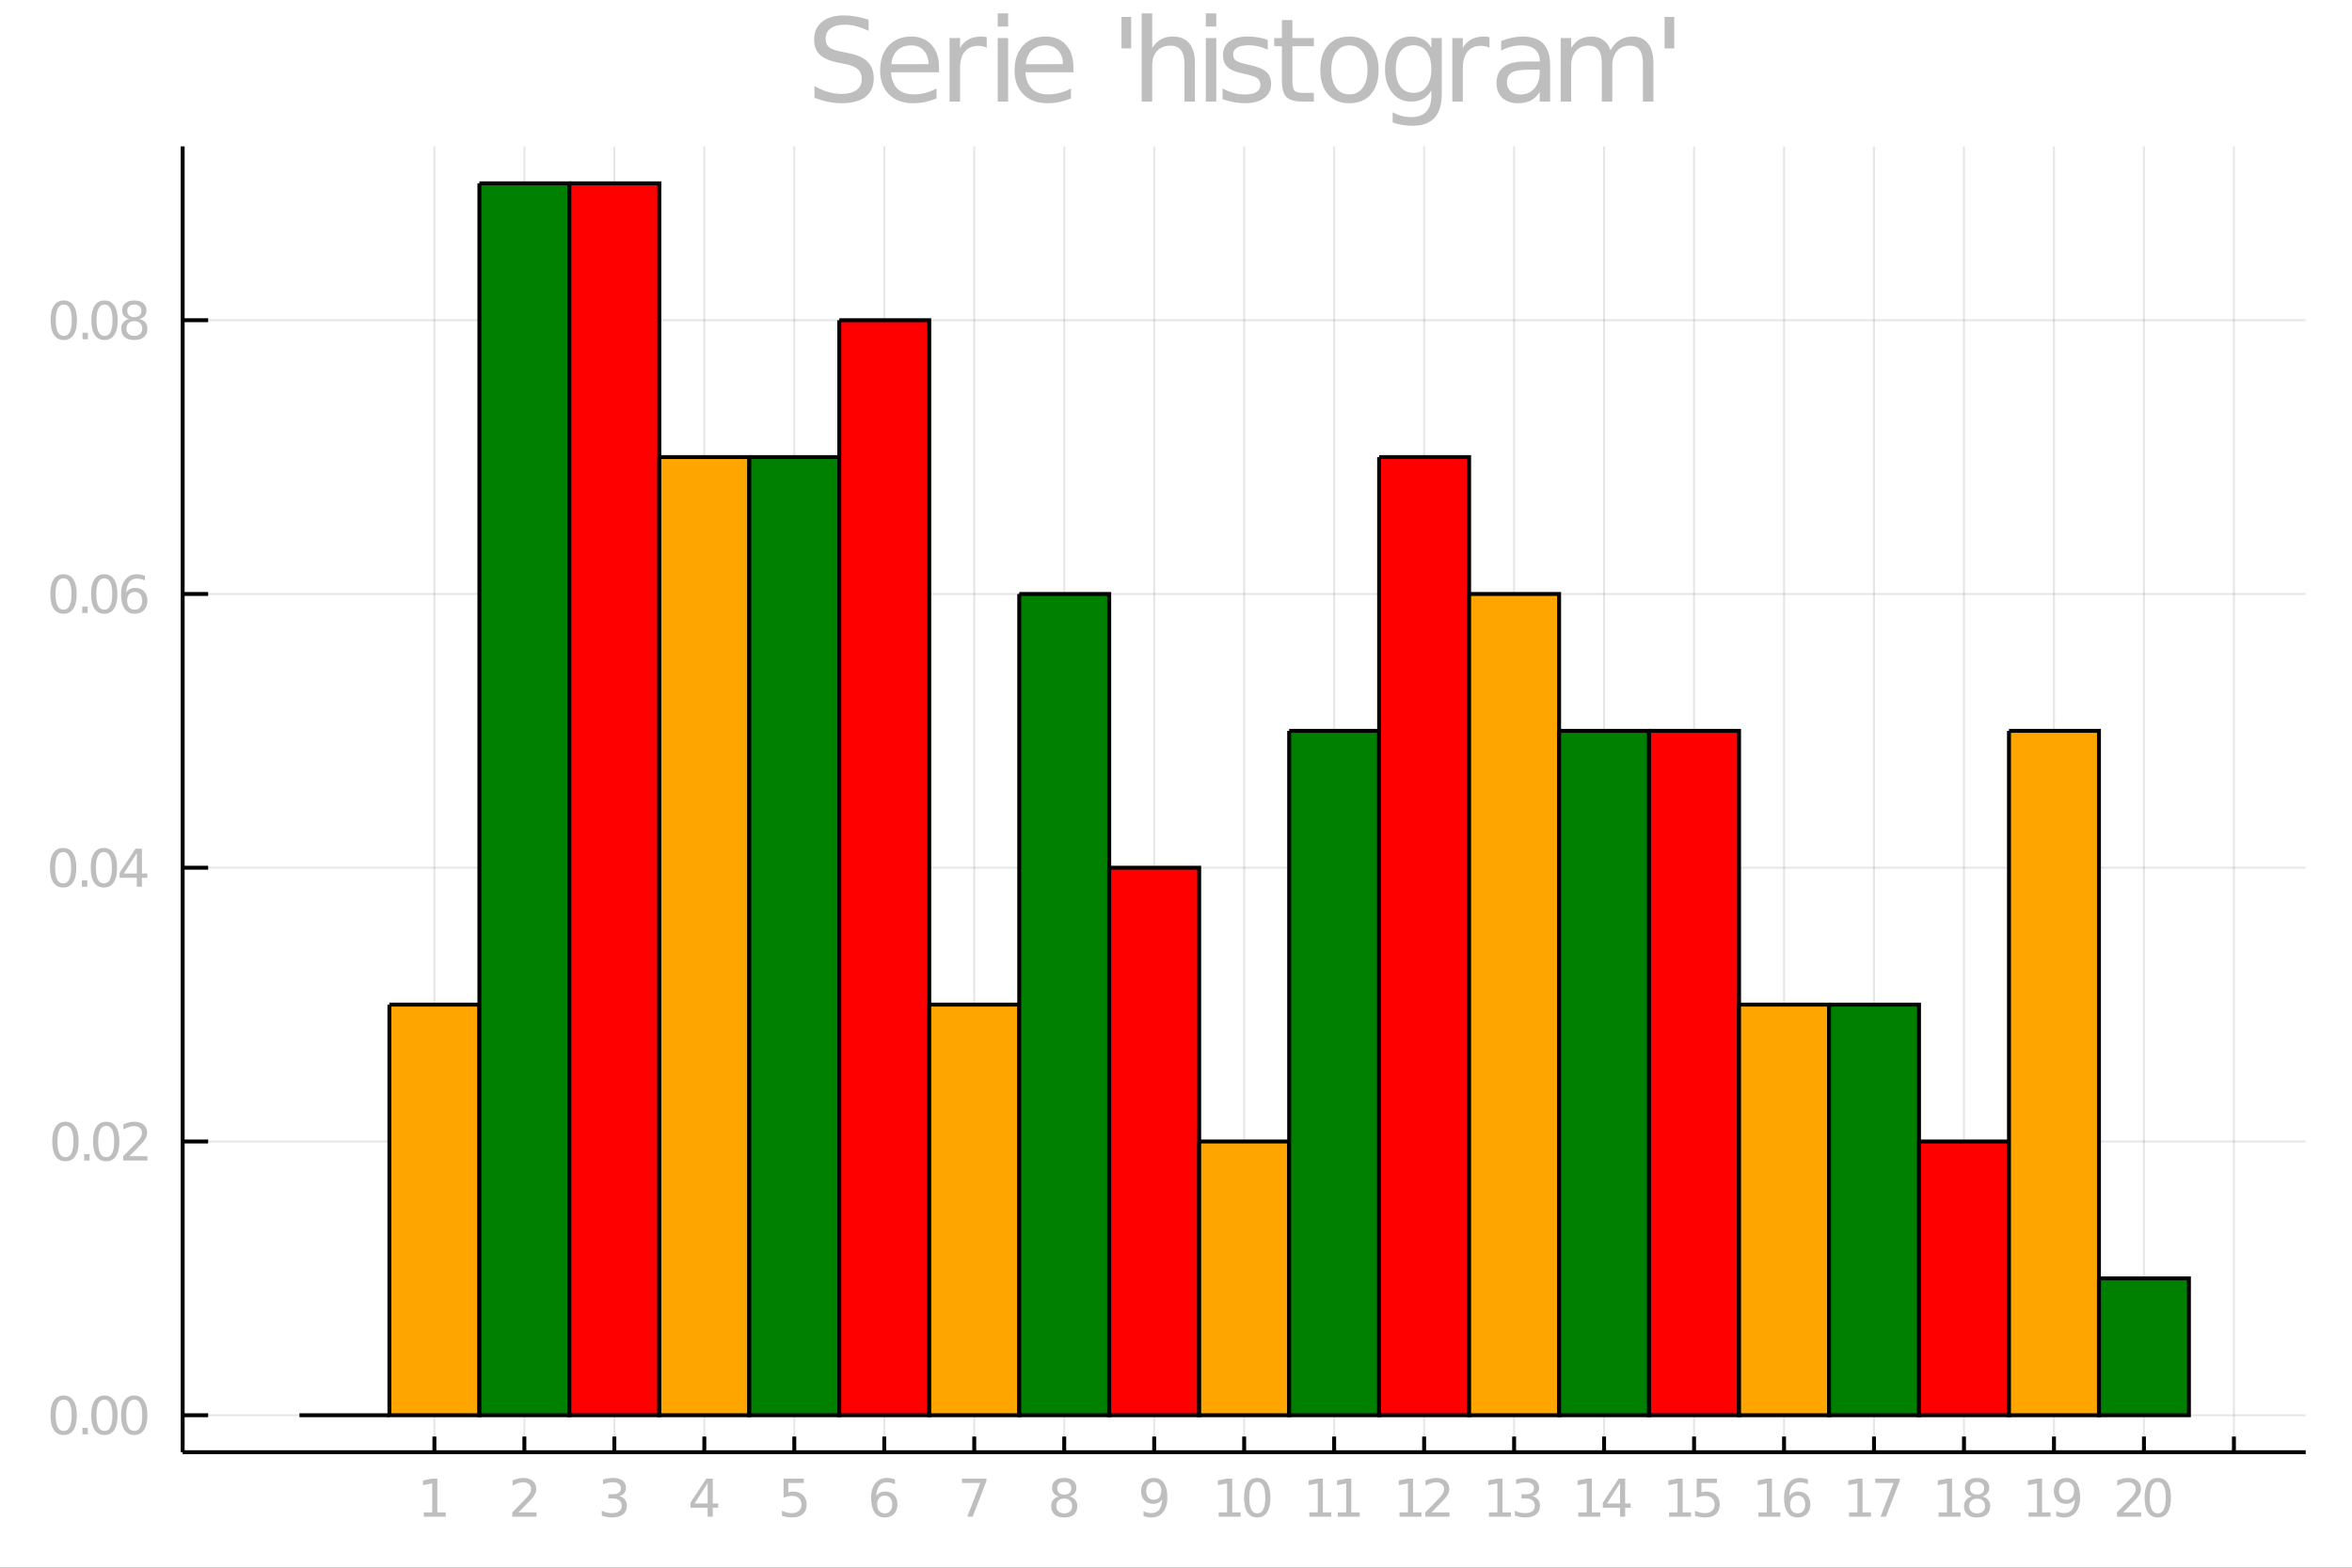 <?xml version="1.0" encoding="utf-8"?>
<svg xmlns="http://www.w3.org/2000/svg" xmlns:xlink="http://www.w3.org/1999/xlink" width="600" height="400" viewBox="0 0 2400 1600">
<rect x="0" y="0" width="2400" height="1600" fill="#333333" stroke="none"/>
<defs>
  <clipPath id="clip880">
    <rect x="0" y="0" width="2400" height="1600"/>
  </clipPath>
</defs>
<path clip-path="url(#clip880)" d="
M0 1600 L2400 1600 L2400 0 L0 0  Z
  " fill="#ffffff" fill-rule="evenodd" fill-opacity="1"/>
<defs>
  <clipPath id="clip881">
    <rect x="480" y="0" width="1681" height="1600"/>
  </clipPath>
</defs>
<path clip-path="url(#clip880)" d="
M186.393 1482.13 L2352.76 1482.13 L2352.76 149.392 L186.393 149.392  Z
  " fill="#ffffff" fill-rule="evenodd" fill-opacity="1"/>
<defs>
  <clipPath id="clip882">
    <rect x="186" y="149" width="2167" height="1334"/>
  </clipPath>
</defs>
<polyline clip-path="url(#clip882)" style="stroke:#000000; stroke-width:2; stroke-opacity:0.1; fill:none" points="
  443.265,1482.13 443.265,149.392 
  "/>
<polyline clip-path="url(#clip882)" style="stroke:#000000; stroke-width:2; stroke-opacity:0.1; fill:none" points="
  535.077,1482.13 535.077,149.392 
  "/>
<polyline clip-path="url(#clip882)" style="stroke:#000000; stroke-width:2; stroke-opacity:0.1; fill:none" points="
  626.889,1482.13 626.889,149.392 
  "/>
<polyline clip-path="url(#clip882)" style="stroke:#000000; stroke-width:2; stroke-opacity:0.1; fill:none" points="
  718.701,1482.13 718.701,149.392 
  "/>
<polyline clip-path="url(#clip882)" style="stroke:#000000; stroke-width:2; stroke-opacity:0.1; fill:none" points="
  810.513,1482.13 810.513,149.392 
  "/>
<polyline clip-path="url(#clip882)" style="stroke:#000000; stroke-width:2; stroke-opacity:0.1; fill:none" points="
  902.326,1482.13 902.326,149.392 
  "/>
<polyline clip-path="url(#clip882)" style="stroke:#000000; stroke-width:2; stroke-opacity:0.1; fill:none" points="
  994.138,1482.13 994.138,149.392 
  "/>
<polyline clip-path="url(#clip882)" style="stroke:#000000; stroke-width:2; stroke-opacity:0.1; fill:none" points="
  1085.95,1482.13 1085.95,149.392 
  "/>
<polyline clip-path="url(#clip882)" style="stroke:#000000; stroke-width:2; stroke-opacity:0.1; fill:none" points="
  1177.76,1482.13 1177.76,149.392 
  "/>
<polyline clip-path="url(#clip882)" style="stroke:#000000; stroke-width:2; stroke-opacity:0.1; fill:none" points="
  1269.57,1482.13 1269.57,149.392 
  "/>
<polyline clip-path="url(#clip882)" style="stroke:#000000; stroke-width:2; stroke-opacity:0.1; fill:none" points="
  1361.39,1482.13 1361.39,149.392 
  "/>
<polyline clip-path="url(#clip882)" style="stroke:#000000; stroke-width:2; stroke-opacity:0.1; fill:none" points="
  1453.2,1482.13 1453.2,149.392 
  "/>
<polyline clip-path="url(#clip882)" style="stroke:#000000; stroke-width:2; stroke-opacity:0.1; fill:none" points="
  1545.01,1482.13 1545.01,149.392 
  "/>
<polyline clip-path="url(#clip882)" style="stroke:#000000; stroke-width:2; stroke-opacity:0.1; fill:none" points="
  1636.82,1482.13 1636.82,149.392 
  "/>
<polyline clip-path="url(#clip882)" style="stroke:#000000; stroke-width:2; stroke-opacity:0.1; fill:none" points="
  1728.64,1482.13 1728.64,149.392 
  "/>
<polyline clip-path="url(#clip882)" style="stroke:#000000; stroke-width:2; stroke-opacity:0.1; fill:none" points="
  1820.45,1482.13 1820.45,149.392 
  "/>
<polyline clip-path="url(#clip882)" style="stroke:#000000; stroke-width:2; stroke-opacity:0.1; fill:none" points="
  1912.26,1482.13 1912.26,149.392 
  "/>
<polyline clip-path="url(#clip882)" style="stroke:#000000; stroke-width:2; stroke-opacity:0.1; fill:none" points="
  2004.07,1482.13 2004.07,149.392 
  "/>
<polyline clip-path="url(#clip882)" style="stroke:#000000; stroke-width:2; stroke-opacity:0.1; fill:none" points="
  2095.88,1482.13 2095.88,149.392 
  "/>
<polyline clip-path="url(#clip882)" style="stroke:#000000; stroke-width:2; stroke-opacity:0.1; fill:none" points="
  2187.7,1482.13 2187.7,149.392 
  "/>
<polyline clip-path="url(#clip882)" style="stroke:#000000; stroke-width:2; stroke-opacity:0.1; fill:none" points="
  2279.51,1482.13 2279.51,149.392 
  "/>
<polyline clip-path="url(#clip880)" style="stroke:#000000; stroke-width:4; stroke-opacity:1; fill:none" points="
  186.393,1482.13 2352.76,1482.13 
  "/>
<polyline clip-path="url(#clip880)" style="stroke:#000000; stroke-width:4; stroke-opacity:1; fill:none" points="
  443.265,1482.13 443.265,1466.14 
  "/>
<polyline clip-path="url(#clip880)" style="stroke:#000000; stroke-width:4; stroke-opacity:1; fill:none" points="
  535.077,1482.13 535.077,1466.14 
  "/>
<polyline clip-path="url(#clip880)" style="stroke:#000000; stroke-width:4; stroke-opacity:1; fill:none" points="
  626.889,1482.13 626.889,1466.14 
  "/>
<polyline clip-path="url(#clip880)" style="stroke:#000000; stroke-width:4; stroke-opacity:1; fill:none" points="
  718.701,1482.13 718.701,1466.14 
  "/>
<polyline clip-path="url(#clip880)" style="stroke:#000000; stroke-width:4; stroke-opacity:1; fill:none" points="
  810.513,1482.13 810.513,1466.14 
  "/>
<polyline clip-path="url(#clip880)" style="stroke:#000000; stroke-width:4; stroke-opacity:1; fill:none" points="
  902.326,1482.13 902.326,1466.14 
  "/>
<polyline clip-path="url(#clip880)" style="stroke:#000000; stroke-width:4; stroke-opacity:1; fill:none" points="
  994.138,1482.13 994.138,1466.14 
  "/>
<polyline clip-path="url(#clip880)" style="stroke:#000000; stroke-width:4; stroke-opacity:1; fill:none" points="
  1085.95,1482.13 1085.95,1466.14 
  "/>
<polyline clip-path="url(#clip880)" style="stroke:#000000; stroke-width:4; stroke-opacity:1; fill:none" points="
  1177.76,1482.13 1177.76,1466.14 
  "/>
<polyline clip-path="url(#clip880)" style="stroke:#000000; stroke-width:4; stroke-opacity:1; fill:none" points="
  1269.57,1482.13 1269.57,1466.14 
  "/>
<polyline clip-path="url(#clip880)" style="stroke:#000000; stroke-width:4; stroke-opacity:1; fill:none" points="
  1361.39,1482.13 1361.39,1466.14 
  "/>
<polyline clip-path="url(#clip880)" style="stroke:#000000; stroke-width:4; stroke-opacity:1; fill:none" points="
  1453.2,1482.13 1453.2,1466.14 
  "/>
<polyline clip-path="url(#clip880)" style="stroke:#000000; stroke-width:4; stroke-opacity:1; fill:none" points="
  1545.01,1482.13 1545.01,1466.14 
  "/>
<polyline clip-path="url(#clip880)" style="stroke:#000000; stroke-width:4; stroke-opacity:1; fill:none" points="
  1636.82,1482.13 1636.82,1466.14 
  "/>
<polyline clip-path="url(#clip880)" style="stroke:#000000; stroke-width:4; stroke-opacity:1; fill:none" points="
  1728.64,1482.13 1728.64,1466.14 
  "/>
<polyline clip-path="url(#clip880)" style="stroke:#000000; stroke-width:4; stroke-opacity:1; fill:none" points="
  1820.45,1482.13 1820.45,1466.14 
  "/>
<polyline clip-path="url(#clip880)" style="stroke:#000000; stroke-width:4; stroke-opacity:1; fill:none" points="
  1912.26,1482.13 1912.26,1466.14 
  "/>
<polyline clip-path="url(#clip880)" style="stroke:#000000; stroke-width:4; stroke-opacity:1; fill:none" points="
  2004.07,1482.13 2004.07,1466.14 
  "/>
<polyline clip-path="url(#clip880)" style="stroke:#000000; stroke-width:4; stroke-opacity:1; fill:none" points="
  2095.88,1482.13 2095.88,1466.14 
  "/>
<polyline clip-path="url(#clip880)" style="stroke:#000000; stroke-width:4; stroke-opacity:1; fill:none" points="
  2187.7,1482.13 2187.7,1466.14 
  "/>
<polyline clip-path="url(#clip880)" style="stroke:#000000; stroke-width:4; stroke-opacity:1; fill:none" points="
  2279.51,1482.13 2279.51,1466.14 
  "/>
<path clip-path="url(#clip880)" d="M 0 0 M432.444 1543.56 L441.038 1543.56 L441.038 1513.9 L431.689 1515.77 L431.689 1510.98 L440.986 1509.1 L446.246 1509.1 L446.246 1543.56 L454.84 1543.56 L454.84 1547.98 L432.444 1547.98 L432.444 1543.56 Z" fill="#bebebe" fill-rule="evenodd" fill-opacity="1" /><path clip-path="url(#clip880)" d="M 0 0 M529.061 1543.56 L547.421 1543.56 L547.421 1547.98 L522.733 1547.98 L522.733 1543.56 Q525.728 1540.46 530.884 1535.25 Q536.066 1530.02 537.395 1528.5 Q539.921 1525.67 540.91 1523.71 Q541.926 1521.73 541.926 1519.83 Q541.926 1516.73 539.738 1514.78 Q537.577 1512.83 534.087 1512.83 Q531.613 1512.83 528.853 1513.69 Q526.119 1514.55 522.994 1516.29 L522.994 1510.98 Q526.171 1509.7 528.931 1509.05 Q531.692 1508.4 533.983 1508.4 Q540.025 1508.4 543.619 1511.42 Q547.212 1514.44 547.212 1519.49 Q547.212 1521.89 546.301 1524.05 Q545.415 1526.19 543.046 1529.1 Q542.395 1529.86 538.905 1533.48 Q535.415 1537.07 529.061 1543.56 Z" fill="#bebebe" fill-rule="evenodd" fill-opacity="1" /><path clip-path="url(#clip880)" d="M 0 0 M631.668 1527.02 Q635.444 1527.83 637.553 1530.38 Q639.688 1532.93 639.688 1536.68 Q639.688 1542.44 635.73 1545.59 Q631.772 1548.74 624.48 1548.74 Q622.032 1548.74 619.428 1548.24 Q616.85 1547.78 614.09 1546.81 L614.09 1541.73 Q616.277 1543.01 618.881 1543.66 Q621.485 1544.31 624.324 1544.31 Q629.272 1544.31 631.85 1542.36 Q634.454 1540.41 634.454 1536.68 Q634.454 1533.24 632.032 1531.32 Q629.636 1529.36 625.34 1529.36 L620.808 1529.36 L620.808 1525.04 L625.548 1525.04 Q629.428 1525.04 631.485 1523.5 Q633.543 1521.94 633.543 1519.03 Q633.543 1516.03 631.407 1514.44 Q629.298 1512.83 625.34 1512.83 Q623.178 1512.83 620.704 1513.3 Q618.23 1513.77 615.262 1514.75 L615.262 1510.07 Q618.256 1509.23 620.86 1508.82 Q623.491 1508.4 625.808 1508.4 Q631.798 1508.4 635.287 1511.14 Q638.777 1513.84 638.777 1518.48 Q638.777 1521.71 636.928 1523.95 Q635.079 1526.16 631.668 1527.02 Z" fill="#bebebe" fill-rule="evenodd" fill-opacity="1" /><path clip-path="url(#clip880)" d="M 0 0 M722.087 1513.69 L708.805 1534.44 L722.087 1534.44 L722.087 1513.69 M720.706 1509.1 L727.321 1509.1 L727.321 1534.44 L732.868 1534.44 L732.868 1538.82 L727.321 1538.82 L727.321 1547.98 L722.087 1547.98 L722.087 1538.82 L704.535 1538.82 L704.535 1533.74 L720.706 1509.1 Z" fill="#bebebe" fill-rule="evenodd" fill-opacity="1" /><path clip-path="url(#clip880)" d="M 0 0 M799.576 1509.1 L820.227 1509.1 L820.227 1513.53 L804.394 1513.53 L804.394 1523.06 Q805.539 1522.67 806.685 1522.49 Q807.831 1522.28 808.977 1522.28 Q815.487 1522.28 819.289 1525.85 Q823.091 1529.42 823.091 1535.51 Q823.091 1541.79 819.185 1545.28 Q815.279 1548.74 808.17 1548.74 Q805.722 1548.74 803.17 1548.32 Q800.644 1547.91 797.935 1547.07 L797.935 1541.79 Q800.279 1543.06 802.779 1543.69 Q805.279 1544.31 808.066 1544.31 Q812.571 1544.31 815.201 1541.94 Q817.831 1539.57 817.831 1535.51 Q817.831 1531.45 815.201 1529.08 Q812.571 1526.71 808.066 1526.71 Q805.956 1526.71 803.847 1527.18 Q801.763 1527.65 799.576 1528.64 L799.576 1509.1 Z" fill="#bebebe" fill-rule="evenodd" fill-opacity="1" /><path clip-path="url(#clip880)" d="M 0 0 M902.781 1526.45 Q899.24 1526.45 897.156 1528.87 Q895.099 1531.29 895.099 1535.51 Q895.099 1539.7 897.156 1542.15 Q899.24 1544.57 902.781 1544.57 Q906.323 1544.57 908.38 1542.15 Q910.464 1539.7 910.464 1535.51 Q910.464 1531.29 908.38 1528.87 Q906.323 1526.45 902.781 1526.45 M913.224 1509.96 L913.224 1514.75 Q911.245 1513.82 909.214 1513.32 Q907.208 1512.83 905.229 1512.83 Q900.021 1512.83 897.261 1516.34 Q894.526 1519.86 894.136 1526.97 Q895.672 1524.7 897.99 1523.5 Q900.307 1522.28 903.094 1522.28 Q908.953 1522.28 912.339 1525.85 Q915.75 1529.39 915.75 1535.51 Q915.75 1541.5 912.208 1545.12 Q908.667 1548.74 902.781 1548.74 Q896.037 1548.74 892.469 1543.58 Q888.901 1538.4 888.901 1528.58 Q888.901 1519.36 893.276 1513.9 Q897.651 1508.4 905.021 1508.4 Q907 1508.4 909.005 1508.79 Q911.036 1509.18 913.224 1509.96 Z" fill="#bebebe" fill-rule="evenodd" fill-opacity="1" /><path clip-path="url(#clip880)" d="M 0 0 M981.638 1509.1 L1006.64 1509.1 L1006.64 1511.34 L992.523 1547.98 L987.028 1547.98 L1000.31 1513.53 L981.638 1513.53 L981.638 1509.1 Z" fill="#bebebe" fill-rule="evenodd" fill-opacity="1" /><path clip-path="url(#clip880)" d="M 0 0 M1085.95 1529.52 Q1082.2 1529.52 1080.04 1531.53 Q1077.9 1533.53 1077.9 1537.05 Q1077.9 1540.56 1080.04 1542.57 Q1082.2 1544.57 1085.95 1544.57 Q1089.7 1544.57 1091.86 1542.57 Q1094.02 1540.54 1094.02 1537.05 Q1094.02 1533.53 1091.86 1531.53 Q1089.73 1529.52 1085.95 1529.52 M1080.69 1527.28 Q1077.3 1526.45 1075.4 1524.13 Q1073.53 1521.81 1073.53 1518.48 Q1073.53 1513.82 1076.84 1511.11 Q1080.17 1508.4 1085.95 1508.4 Q1091.76 1508.4 1095.06 1511.11 Q1098.37 1513.82 1098.37 1518.48 Q1098.37 1521.81 1096.47 1524.13 Q1094.6 1526.45 1091.24 1527.28 Q1095.04 1528.17 1097.15 1530.74 Q1099.28 1533.32 1099.28 1537.05 Q1099.28 1542.7 1095.82 1545.72 Q1092.38 1548.74 1085.95 1548.74 Q1079.52 1548.74 1076.05 1545.72 Q1072.62 1542.7 1072.62 1537.05 Q1072.62 1533.32 1074.75 1530.74 Q1076.89 1528.17 1080.69 1527.28 M1078.76 1518.97 Q1078.76 1521.99 1080.64 1523.69 Q1082.54 1525.38 1085.95 1525.38 Q1089.34 1525.38 1091.24 1523.69 Q1093.16 1521.99 1093.16 1518.97 Q1093.16 1515.95 1091.24 1514.26 Q1089.34 1512.57 1085.95 1512.57 Q1082.54 1512.57 1080.64 1514.26 Q1078.76 1515.95 1078.76 1518.97 Z" fill="#bebebe" fill-rule="evenodd" fill-opacity="1" /><path clip-path="url(#clip880)" d="M 0 0 M1166.85 1547.18 L1166.85 1542.38 Q1168.83 1543.32 1170.86 1543.82 Q1172.89 1544.31 1174.85 1544.31 Q1180.05 1544.31 1182.79 1540.82 Q1185.55 1537.31 1185.94 1530.17 Q1184.43 1532.41 1182.11 1533.61 Q1179.79 1534.81 1176.98 1534.81 Q1171.15 1534.81 1167.74 1531.29 Q1164.35 1527.75 1164.35 1521.63 Q1164.35 1515.64 1167.89 1512.02 Q1171.43 1508.4 1177.32 1508.4 Q1184.06 1508.4 1187.61 1513.58 Q1191.17 1518.74 1191.17 1528.58 Q1191.17 1537.78 1186.8 1543.27 Q1182.45 1548.74 1175.08 1548.74 Q1173.1 1548.74 1171.07 1548.35 Q1169.04 1547.96 1166.85 1547.18 M1177.32 1530.69 Q1180.86 1530.69 1182.92 1528.27 Q1185 1525.85 1185 1521.63 Q1185 1517.44 1182.92 1515.02 Q1180.86 1512.57 1177.32 1512.57 Q1173.78 1512.57 1171.69 1515.02 Q1169.64 1517.44 1169.64 1521.63 Q1169.64 1525.85 1171.69 1528.27 Q1173.78 1530.69 1177.32 1530.69 Z" fill="#bebebe" fill-rule="evenodd" fill-opacity="1" /><path clip-path="url(#clip880)" d="M 0 0 M1243.56 1543.56 L1252.15 1543.56 L1252.15 1513.9 L1242.8 1515.77 L1242.8 1510.98 L1252.1 1509.1 L1257.36 1509.1 L1257.36 1543.56 L1265.95 1543.56 L1265.95 1547.98 L1243.56 1547.98 L1243.56 1543.56 Z" fill="#bebebe" fill-rule="evenodd" fill-opacity="1" /><path clip-path="url(#clip880)" d="M 0 0 M1282.91 1512.57 Q1278.85 1512.57 1276.79 1516.58 Q1274.76 1520.56 1274.76 1528.58 Q1274.76 1536.58 1276.79 1540.59 Q1278.85 1544.57 1282.91 1544.57 Q1287 1544.57 1289.03 1540.59 Q1291.08 1536.58 1291.08 1528.58 Q1291.08 1520.56 1289.03 1516.58 Q1287 1512.57 1282.91 1512.57 M1282.91 1508.4 Q1289.44 1508.4 1292.88 1513.58 Q1296.34 1518.74 1296.34 1528.58 Q1296.34 1538.4 1292.88 1543.58 Q1289.44 1548.74 1282.91 1548.74 Q1276.37 1548.74 1272.91 1543.58 Q1269.47 1538.4 1269.47 1528.58 Q1269.47 1518.74 1272.91 1513.58 Q1276.37 1508.4 1282.91 1508.4 Z" fill="#bebebe" fill-rule="evenodd" fill-opacity="1" /><path clip-path="url(#clip880)" d="M 0 0 M1336.06 1543.56 L1344.65 1543.56 L1344.65 1513.9 L1335.31 1515.77 L1335.31 1510.98 L1344.6 1509.1 L1349.86 1509.1 L1349.86 1543.56 L1358.46 1543.56 L1358.46 1547.98 L1336.06 1547.98 L1336.06 1543.56 Z" fill="#bebebe" fill-rule="evenodd" fill-opacity="1" /><path clip-path="url(#clip880)" d="M 0 0 M1365.07 1543.56 L1373.67 1543.56 L1373.67 1513.9 L1364.32 1515.77 L1364.32 1510.98 L1373.61 1509.1 L1378.87 1509.1 L1378.87 1543.56 L1387.47 1543.56 L1387.47 1547.98 L1365.07 1547.98 L1365.07 1543.56 Z" fill="#bebebe" fill-rule="evenodd" fill-opacity="1" /><path clip-path="url(#clip880)" d="M 0 0 M1428.08 1543.56 L1436.68 1543.56 L1436.68 1513.9 L1427.33 1515.77 L1427.33 1510.98 L1436.62 1509.1 L1441.88 1509.1 L1441.88 1543.56 L1450.48 1543.56 L1450.48 1547.98 L1428.08 1547.98 L1428.08 1543.56 Z" fill="#bebebe" fill-rule="evenodd" fill-opacity="1" /><path clip-path="url(#clip880)" d="M 0 0 M1460.71 1543.56 L1479.07 1543.56 L1479.07 1547.98 L1454.38 1547.98 L1454.38 1543.56 Q1457.38 1540.46 1462.53 1535.25 Q1467.72 1530.02 1469.04 1528.5 Q1471.57 1525.67 1472.56 1523.71 Q1473.58 1521.73 1473.58 1519.83 Q1473.58 1516.73 1471.39 1514.78 Q1469.23 1512.83 1465.74 1512.83 Q1463.26 1512.83 1460.5 1513.69 Q1457.77 1514.55 1454.64 1516.29 L1454.64 1510.98 Q1457.82 1509.7 1460.58 1509.05 Q1463.34 1508.4 1465.63 1508.4 Q1471.68 1508.4 1475.27 1511.42 Q1478.86 1514.44 1478.86 1519.49 Q1478.86 1521.89 1477.95 1524.05 Q1477.07 1526.19 1474.7 1529.1 Q1474.04 1529.86 1470.56 1533.48 Q1467.07 1537.07 1460.71 1543.56 Z" fill="#bebebe" fill-rule="evenodd" fill-opacity="1" /><path clip-path="url(#clip880)" d="M 0 0 M1519.36 1543.56 L1527.95 1543.56 L1527.95 1513.9 L1518.6 1515.77 L1518.6 1510.98 L1527.9 1509.1 L1533.16 1509.1 L1533.16 1543.56 L1541.76 1543.56 L1541.76 1547.98 L1519.36 1547.98 L1519.36 1543.56 Z" fill="#bebebe" fill-rule="evenodd" fill-opacity="1" /><path clip-path="url(#clip880)" d="M 0 0 M1563.4 1527.02 Q1567.17 1527.83 1569.28 1530.38 Q1571.42 1532.93 1571.42 1536.68 Q1571.42 1542.44 1567.46 1545.59 Q1563.5 1548.74 1556.21 1548.74 Q1553.76 1548.74 1551.16 1548.24 Q1548.58 1547.78 1545.82 1546.81 L1545.82 1541.73 Q1548.01 1543.01 1550.61 1543.66 Q1553.21 1544.31 1556.05 1544.31 Q1561 1544.31 1563.58 1542.36 Q1566.18 1540.41 1566.18 1536.68 Q1566.18 1533.24 1563.76 1531.32 Q1561.36 1529.36 1557.07 1529.36 L1552.54 1529.36 L1552.54 1525.04 L1557.28 1525.04 Q1561.16 1525.04 1563.21 1523.5 Q1565.27 1521.94 1565.27 1519.03 Q1565.27 1516.03 1563.14 1514.44 Q1561.03 1512.83 1557.07 1512.83 Q1554.91 1512.83 1552.43 1513.3 Q1549.96 1513.77 1546.99 1514.75 L1546.99 1510.07 Q1549.98 1509.23 1552.59 1508.82 Q1555.22 1508.4 1557.54 1508.4 Q1563.53 1508.4 1567.02 1511.14 Q1570.51 1513.84 1570.51 1518.48 Q1570.51 1521.71 1568.66 1523.95 Q1566.81 1526.16 1563.4 1527.02 Z" fill="#bebebe" fill-rule="evenodd" fill-opacity="1" /><path clip-path="url(#clip880)" d="M 0 0 M1610.53 1543.56 L1619.13 1543.56 L1619.13 1513.9 L1609.78 1515.77 L1609.78 1510.98 L1619.08 1509.1 L1624.34 1509.1 L1624.34 1543.56 L1632.93 1543.56 L1632.93 1547.98 L1610.53 1547.98 L1610.53 1543.56 Z" fill="#bebebe" fill-rule="evenodd" fill-opacity="1" /><path clip-path="url(#clip880)" d="M 0 0 M1653.09 1513.69 L1639.8 1534.44 L1653.09 1534.44 L1653.09 1513.69 M1651.71 1509.1 L1658.32 1509.1 L1658.32 1534.44 L1663.87 1534.44 L1663.87 1538.82 L1658.32 1538.82 L1658.32 1547.98 L1653.09 1547.98 L1653.09 1538.82 L1635.53 1538.82 L1635.53 1533.74 L1651.71 1509.1 Z" fill="#bebebe" fill-rule="evenodd" fill-opacity="1" /><path clip-path="url(#clip880)" d="M 0 0 M1703.18 1543.56 L1711.77 1543.56 L1711.77 1513.9 L1702.42 1515.77 L1702.42 1510.98 L1711.72 1509.1 L1716.98 1509.1 L1716.98 1543.56 L1725.58 1543.56 L1725.58 1547.98 L1703.18 1547.98 L1703.18 1543.56 Z" fill="#bebebe" fill-rule="evenodd" fill-opacity="1" /><path clip-path="url(#clip880)" d="M 0 0 M1731.33 1509.1 L1751.98 1509.1 L1751.98 1513.53 L1736.15 1513.53 L1736.15 1523.06 Q1737.29 1522.67 1738.44 1522.49 Q1739.59 1522.28 1740.73 1522.28 Q1747.24 1522.28 1751.04 1525.85 Q1754.85 1529.42 1754.85 1535.51 Q1754.85 1541.79 1750.94 1545.28 Q1747.03 1548.74 1739.92 1548.74 Q1737.48 1548.74 1734.92 1548.32 Q1732.4 1547.91 1729.69 1547.07 L1729.69 1541.79 Q1732.03 1543.06 1734.53 1543.69 Q1737.03 1544.31 1739.82 1544.31 Q1744.33 1544.31 1746.96 1541.94 Q1749.59 1539.57 1749.59 1535.51 Q1749.59 1531.45 1746.96 1529.08 Q1744.33 1526.71 1739.82 1526.71 Q1737.71 1526.71 1735.6 1527.18 Q1733.52 1527.65 1731.33 1528.64 L1731.33 1509.1 Z" fill="#bebebe" fill-rule="evenodd" fill-opacity="1" /><path clip-path="url(#clip880)" d="M 0 0 M1794.34 1543.56 L1802.93 1543.56 L1802.93 1513.9 L1793.59 1515.77 L1793.59 1510.98 L1802.88 1509.1 L1808.14 1509.1 L1808.14 1543.56 L1816.74 1543.56 L1816.74 1547.98 L1794.34 1547.98 L1794.34 1543.56 Z" fill="#bebebe" fill-rule="evenodd" fill-opacity="1" /><path clip-path="url(#clip880)" d="M 0 0 M1834.34 1526.45 Q1830.8 1526.45 1828.72 1528.87 Q1826.66 1531.29 1826.66 1535.51 Q1826.66 1539.7 1828.72 1542.15 Q1830.8 1544.57 1834.34 1544.57 Q1837.88 1544.57 1839.94 1542.15 Q1842.02 1539.7 1842.02 1535.51 Q1842.02 1531.29 1839.94 1528.87 Q1837.88 1526.45 1834.34 1526.45 M1844.78 1509.96 L1844.78 1514.75 Q1842.8 1513.82 1840.77 1513.32 Q1838.77 1512.83 1836.79 1512.83 Q1831.58 1512.83 1828.82 1516.34 Q1826.09 1519.86 1825.69 1526.97 Q1827.23 1524.7 1829.55 1523.5 Q1831.87 1522.28 1834.65 1522.28 Q1840.51 1522.28 1843.9 1525.85 Q1847.31 1529.39 1847.31 1535.51 Q1847.31 1541.5 1843.77 1545.12 Q1840.23 1548.74 1834.34 1548.74 Q1827.6 1548.74 1824.03 1543.58 Q1820.46 1538.4 1820.46 1528.58 Q1820.46 1519.36 1824.84 1513.9 Q1829.21 1508.4 1836.58 1508.4 Q1838.56 1508.4 1840.56 1508.79 Q1842.6 1509.18 1844.78 1509.96 Z" fill="#bebebe" fill-rule="evenodd" fill-opacity="1" /><path clip-path="url(#clip880)" d="M 0 0 M1886.75 1543.56 L1895.35 1543.56 L1895.35 1513.9 L1886 1515.77 L1886 1510.98 L1895.29 1509.1 L1900.55 1509.1 L1900.55 1543.56 L1909.15 1543.56 L1909.15 1547.98 L1886.75 1547.98 L1886.75 1543.56 Z" fill="#bebebe" fill-rule="evenodd" fill-opacity="1" /><path clip-path="url(#clip880)" d="M 0 0 M1913.52 1509.1 L1938.52 1509.1 L1938.52 1511.34 L1924.41 1547.98 L1918.91 1547.98 L1932.19 1513.53 L1913.52 1513.53 L1913.52 1509.1 Z" fill="#bebebe" fill-rule="evenodd" fill-opacity="1" /><path clip-path="url(#clip880)" d="M 0 0 M1978.11 1543.56 L1986.7 1543.56 L1986.7 1513.9 L1977.35 1515.77 L1977.35 1510.98 L1986.65 1509.1 L1991.91 1509.1 L1991.91 1543.56 L2000.5 1543.56 L2000.5 1547.98 L1978.11 1547.98 L1978.11 1543.56 Z" fill="#bebebe" fill-rule="evenodd" fill-opacity="1" /><path clip-path="url(#clip880)" d="M 0 0 M2017.46 1529.52 Q2013.71 1529.52 2011.55 1531.53 Q2009.41 1533.53 2009.41 1537.05 Q2009.41 1540.56 2011.55 1542.57 Q2013.71 1544.57 2017.46 1544.57 Q2021.21 1544.57 2023.37 1542.57 Q2025.53 1540.54 2025.53 1537.05 Q2025.53 1533.53 2023.37 1531.53 Q2021.23 1529.52 2017.46 1529.52 M2012.2 1527.28 Q2008.81 1526.45 2006.91 1524.13 Q2005.04 1521.81 2005.04 1518.48 Q2005.04 1513.82 2008.34 1511.11 Q2011.68 1508.4 2017.46 1508.4 Q2023.26 1508.4 2026.57 1511.11 Q2029.88 1513.82 2029.88 1518.48 Q2029.88 1521.81 2027.98 1524.13 Q2026.1 1526.45 2022.74 1527.28 Q2026.55 1528.17 2028.65 1530.74 Q2030.79 1533.32 2030.79 1537.05 Q2030.79 1542.7 2027.33 1545.72 Q2023.89 1548.74 2017.46 1548.74 Q2011.02 1548.74 2007.56 1545.72 Q2004.12 1542.7 2004.12 1537.05 Q2004.12 1533.32 2006.26 1530.74 Q2008.39 1528.17 2012.2 1527.28 M2010.27 1518.97 Q2010.27 1521.99 2012.14 1523.69 Q2014.05 1525.38 2017.46 1525.38 Q2020.84 1525.38 2022.74 1523.69 Q2024.67 1521.99 2024.67 1518.97 Q2024.67 1515.95 2022.74 1514.26 Q2020.84 1512.57 2017.46 1512.57 Q2014.05 1512.57 2012.14 1514.26 Q2010.27 1515.95 2010.27 1518.97 Z" fill="#bebebe" fill-rule="evenodd" fill-opacity="1" /><path clip-path="url(#clip880)" d="M 0 0 M2069.97 1543.56 L2078.57 1543.56 L2078.57 1513.9 L2069.22 1515.77 L2069.22 1510.98 L2078.51 1509.1 L2083.77 1509.1 L2083.77 1543.56 L2092.37 1543.56 L2092.37 1547.98 L2069.97 1547.98 L2069.97 1543.56 Z" fill="#bebebe" fill-rule="evenodd" fill-opacity="1" /><path clip-path="url(#clip880)" d="M 0 0 M2098.23 1547.18 L2098.23 1542.38 Q2100.21 1543.32 2102.24 1543.82 Q2104.27 1544.31 2106.22 1544.31 Q2111.43 1544.31 2114.16 1540.82 Q2116.93 1537.31 2117.32 1530.17 Q2115.81 1532.41 2113.49 1533.61 Q2111.17 1534.81 2108.36 1534.81 Q2102.52 1534.81 2099.11 1531.29 Q2095.73 1527.75 2095.73 1521.63 Q2095.73 1515.64 2099.27 1512.02 Q2102.81 1508.4 2108.7 1508.4 Q2115.44 1508.4 2118.98 1513.58 Q2122.55 1518.74 2122.55 1528.58 Q2122.55 1537.78 2118.18 1543.27 Q2113.83 1548.74 2106.46 1548.74 Q2104.48 1548.74 2102.45 1548.35 Q2100.42 1547.96 2098.23 1547.18 M2108.7 1530.69 Q2112.24 1530.69 2114.3 1528.27 Q2116.38 1525.85 2116.38 1521.63 Q2116.38 1517.44 2114.3 1515.02 Q2112.24 1512.57 2108.7 1512.57 Q2105.15 1512.57 2103.07 1515.02 Q2101.01 1517.44 2101.01 1521.63 Q2101.01 1525.85 2103.07 1528.27 Q2105.15 1530.69 2108.7 1530.69 Z" fill="#bebebe" fill-rule="evenodd" fill-opacity="1" /><path clip-path="url(#clip880)" d="M 0 0 M2166.49 1543.56 L2184.84 1543.56 L2184.84 1547.98 L2160.16 1547.98 L2160.16 1543.56 Q2163.15 1540.46 2168.31 1535.25 Q2173.49 1530.02 2174.82 1528.5 Q2177.34 1525.67 2178.33 1523.71 Q2179.35 1521.73 2179.35 1519.83 Q2179.35 1516.73 2177.16 1514.78 Q2175 1512.83 2171.51 1512.83 Q2169.04 1512.83 2166.28 1513.69 Q2163.54 1514.55 2160.42 1516.29 L2160.42 1510.98 Q2163.59 1509.7 2166.35 1509.05 Q2169.12 1508.4 2171.41 1508.4 Q2177.45 1508.4 2181.04 1511.42 Q2184.64 1514.44 2184.64 1519.49 Q2184.64 1521.89 2183.72 1524.05 Q2182.84 1526.19 2180.47 1529.1 Q2179.82 1529.86 2176.33 1533.48 Q2172.84 1537.07 2166.49 1543.56 Z" fill="#bebebe" fill-rule="evenodd" fill-opacity="1" /><path clip-path="url(#clip880)" d="M 0 0 M2201.8 1512.57 Q2197.73 1512.57 2195.68 1516.58 Q2193.65 1520.56 2193.65 1528.58 Q2193.65 1536.58 2195.68 1540.59 Q2197.73 1544.57 2201.8 1544.57 Q2205.89 1544.57 2207.92 1540.59 Q2209.97 1536.58 2209.97 1528.58 Q2209.97 1520.56 2207.92 1516.58 Q2205.89 1512.57 2201.8 1512.57 M2201.8 1508.4 Q2208.33 1508.4 2211.77 1513.58 Q2215.23 1518.74 2215.23 1528.58 Q2215.23 1538.4 2211.77 1543.58 Q2208.33 1548.74 2201.8 1548.74 Q2195.26 1548.74 2191.8 1543.58 Q2188.36 1538.4 2188.36 1528.58 Q2188.36 1518.74 2191.8 1513.58 Q2195.26 1508.4 2201.8 1508.4 Z" fill="#bebebe" fill-rule="evenodd" fill-opacity="1" /><polyline clip-path="url(#clip882)" style="stroke:#000000; stroke-width:2; stroke-opacity:0.1; fill:none" points="
  186.393,1444.41 2352.76,1444.41 
  "/>
<polyline clip-path="url(#clip882)" style="stroke:#000000; stroke-width:2; stroke-opacity:0.1; fill:none" points="
  186.393,1165.01 2352.76,1165.01 
  "/>
<polyline clip-path="url(#clip882)" style="stroke:#000000; stroke-width:2; stroke-opacity:0.1; fill:none" points="
  186.393,885.61 2352.76,885.61 
  "/>
<polyline clip-path="url(#clip882)" style="stroke:#000000; stroke-width:2; stroke-opacity:0.1; fill:none" points="
  186.393,606.21 2352.76,606.21 
  "/>
<polyline clip-path="url(#clip882)" style="stroke:#000000; stroke-width:2; stroke-opacity:0.1; fill:none" points="
  186.393,326.811 2352.76,326.811 
  "/>
<polyline clip-path="url(#clip880)" style="stroke:#000000; stroke-width:4; stroke-opacity:1; fill:none" points="
  186.393,1482.13 186.393,149.392 
  "/>
<polyline clip-path="url(#clip880)" style="stroke:#000000; stroke-width:4; stroke-opacity:1; fill:none" points="
  186.393,1444.41 212.389,1444.41 
  "/>
<polyline clip-path="url(#clip880)" style="stroke:#000000; stroke-width:4; stroke-opacity:1; fill:none" points="
  186.393,1165.01 212.389,1165.01 
  "/>
<polyline clip-path="url(#clip880)" style="stroke:#000000; stroke-width:4; stroke-opacity:1; fill:none" points="
  186.393,885.61 212.389,885.61 
  "/>
<polyline clip-path="url(#clip880)" style="stroke:#000000; stroke-width:4; stroke-opacity:1; fill:none" points="
  186.393,606.21 212.389,606.21 
  "/>
<polyline clip-path="url(#clip880)" style="stroke:#000000; stroke-width:4; stroke-opacity:1; fill:none" points="
  186.393,326.811 212.389,326.811 
  "/>
<path clip-path="url(#clip880)" d="M 0 0 M64.976 1428.43 Q60.914 1428.43 58.857 1432.44 Q56.825 1436.43 56.825 1444.45 Q56.825 1452.44 58.857 1456.45 Q60.914 1460.44 64.976 1460.44 Q69.065 1460.44 71.096 1456.45 Q73.153 1452.44 73.153 1444.45 Q73.153 1436.43 71.096 1432.44 Q69.065 1428.43 64.976 1428.43 M64.976 1424.27 Q71.513 1424.27 74.95 1429.45 Q78.414 1434.6 78.414 1444.45 Q78.414 1454.27 74.95 1459.45 Q71.513 1464.6 64.976 1464.6 Q58.44 1464.6 54.977 1459.45 Q51.539 1454.27 51.539 1444.45 Q51.539 1434.6 54.977 1429.45 Q58.44 1424.27 64.976 1424.27 Z" fill="#bebebe" fill-rule="evenodd" fill-opacity="1" /><path clip-path="url(#clip880)" d="M 0 0 M84.117 1457.23 L89.612 1457.23 L89.612 1463.85 L84.117 1463.85 L84.117 1457.23 Z" fill="#bebebe" fill-rule="evenodd" fill-opacity="1" /><path clip-path="url(#clip880)" d="M 0 0 M106.565 1428.43 Q102.502 1428.43 100.445 1432.44 Q98.414 1436.43 98.414 1444.45 Q98.414 1452.44 100.445 1456.45 Q102.502 1460.44 106.565 1460.44 Q110.653 1460.44 112.685 1456.45 Q114.742 1452.44 114.742 1444.45 Q114.742 1436.43 112.685 1432.44 Q110.653 1428.43 106.565 1428.43 M106.565 1424.27 Q113.101 1424.27 116.539 1429.45 Q120.002 1434.6 120.002 1444.45 Q120.002 1454.27 116.539 1459.45 Q113.101 1464.6 106.565 1464.6 Q100.028 1464.6 96.565 1459.45 Q93.127 1454.27 93.127 1444.45 Q93.127 1434.6 96.565 1429.45 Q100.028 1424.27 106.565 1424.27 Z" fill="#bebebe" fill-rule="evenodd" fill-opacity="1" /><path clip-path="url(#clip880)" d="M 0 0 M136.955 1428.43 Q132.893 1428.43 130.835 1432.44 Q128.804 1436.43 128.804 1444.45 Q128.804 1452.44 130.835 1456.45 Q132.893 1460.44 136.955 1460.44 Q141.044 1460.44 143.075 1456.45 Q145.132 1452.44 145.132 1444.45 Q145.132 1436.43 143.075 1432.44 Q141.044 1428.43 136.955 1428.43 M136.955 1424.27 Q143.492 1424.27 146.929 1429.45 Q150.393 1434.6 150.393 1444.45 Q150.393 1454.27 146.929 1459.45 Q143.492 1464.6 136.955 1464.6 Q130.419 1464.6 126.955 1459.45 Q123.518 1454.27 123.518 1444.45 Q123.518 1434.6 126.955 1429.45 Q130.419 1424.27 136.955 1424.27 Z" fill="#bebebe" fill-rule="evenodd" fill-opacity="1" /><path clip-path="url(#clip880)" d="M 0 0 M66.773 1149.03 Q62.711 1149.03 60.654 1153.04 Q58.622 1157.03 58.622 1165.05 Q58.622 1173.04 60.654 1177.05 Q62.711 1181.04 66.773 1181.04 Q70.862 1181.04 72.893 1177.05 Q74.95 1173.04 74.95 1165.05 Q74.95 1157.03 72.893 1153.04 Q70.862 1149.03 66.773 1149.03 M66.773 1144.87 Q73.31 1144.87 76.747 1150.05 Q80.211 1155.2 80.211 1165.05 Q80.211 1174.87 76.747 1180.05 Q73.31 1185.2 66.773 1185.2 Q60.237 1185.2 56.773 1180.05 Q53.336 1174.87 53.336 1165.05 Q53.336 1155.2 56.773 1150.05 Q60.237 1144.87 66.773 1144.87 Z" fill="#bebebe" fill-rule="evenodd" fill-opacity="1" /><path clip-path="url(#clip880)" d="M 0 0 M85.914 1177.83 L91.409 1177.83 L91.409 1184.45 L85.914 1184.45 L85.914 1177.83 Z" fill="#bebebe" fill-rule="evenodd" fill-opacity="1" /><path clip-path="url(#clip880)" d="M 0 0 M108.362 1149.03 Q104.299 1149.03 102.242 1153.04 Q100.211 1157.03 100.211 1165.05 Q100.211 1173.04 102.242 1177.05 Q104.299 1181.04 108.362 1181.04 Q112.45 1181.04 114.481 1177.05 Q116.539 1173.04 116.539 1165.05 Q116.539 1157.03 114.481 1153.04 Q112.45 1149.03 108.362 1149.03 M108.362 1144.87 Q114.898 1144.87 118.336 1150.05 Q121.799 1155.2 121.799 1165.05 Q121.799 1174.87 118.336 1180.05 Q114.898 1185.2 108.362 1185.2 Q101.825 1185.2 98.362 1180.05 Q94.924 1174.87 94.924 1165.05 Q94.924 1155.2 98.362 1150.05 Q101.825 1144.87 108.362 1144.87 Z" fill="#bebebe" fill-rule="evenodd" fill-opacity="1" /><path clip-path="url(#clip880)" d="M 0 0 M132.033 1180.02 L150.393 1180.02 L150.393 1184.45 L125.705 1184.45 L125.705 1180.02 Q128.7 1176.92 133.856 1171.72 Q139.039 1166.48 140.367 1164.97 Q142.893 1162.13 143.882 1160.18 Q144.898 1158.2 144.898 1156.3 Q144.898 1153.2 142.71 1151.25 Q140.549 1149.29 137.059 1149.29 Q134.585 1149.29 131.825 1150.15 Q129.091 1151.01 125.966 1152.76 L125.966 1147.44 Q129.143 1146.17 131.903 1145.52 Q134.664 1144.87 136.955 1144.87 Q142.997 1144.87 146.591 1147.89 Q150.184 1150.91 150.184 1155.96 Q150.184 1158.36 149.273 1160.52 Q148.387 1162.65 146.018 1165.57 Q145.367 1166.32 141.877 1169.94 Q138.387 1173.54 132.033 1180.02 Z" fill="#bebebe" fill-rule="evenodd" fill-opacity="1" /><path clip-path="url(#clip880)" d="M 0 0 M64.43 869.633 Q60.367 869.633 58.31 873.644 Q56.279 877.628 56.279 885.649 Q56.279 893.644 58.31 897.654 Q60.367 901.638 64.43 901.638 Q68.518 901.638 70.549 897.654 Q72.607 893.644 72.607 885.649 Q72.607 877.628 70.549 873.644 Q68.518 869.633 64.43 869.633 M64.43 865.467 Q70.966 865.467 74.403 870.649 Q77.867 875.805 77.867 885.649 Q77.867 895.467 74.403 900.649 Q70.966 905.805 64.43 905.805 Q57.893 905.805 54.43 900.649 Q50.992 895.467 50.992 885.649 Q50.992 875.805 54.43 870.649 Q57.893 865.467 64.43 865.467 Z" fill="#bebebe" fill-rule="evenodd" fill-opacity="1" /><path clip-path="url(#clip880)" d="M 0 0 M83.57 898.435 L89.065 898.435 L89.065 905.05 L83.57 905.05 L83.57 898.435 Z" fill="#bebebe" fill-rule="evenodd" fill-opacity="1" /><path clip-path="url(#clip880)" d="M 0 0 M106.018 869.633 Q101.955 869.633 99.898 873.644 Q97.867 877.628 97.867 885.649 Q97.867 893.644 99.898 897.654 Q101.955 901.638 106.018 901.638 Q110.106 901.638 112.138 897.654 Q114.195 893.644 114.195 885.649 Q114.195 877.628 112.138 873.644 Q110.106 869.633 106.018 869.633 M106.018 865.467 Q112.554 865.467 115.992 870.649 Q119.455 875.805 119.455 885.649 Q119.455 895.467 115.992 900.649 Q112.554 905.805 106.018 905.805 Q99.481 905.805 96.018 900.649 Q92.58 895.467 92.58 885.649 Q92.58 875.805 96.018 870.649 Q99.481 865.467 106.018 865.467 Z" fill="#bebebe" fill-rule="evenodd" fill-opacity="1" /><path clip-path="url(#clip880)" d="M 0 0 M139.611 870.753 L126.33 891.508 L139.611 891.508 L139.611 870.753 M138.231 866.17 L144.846 866.17 L144.846 891.508 L150.393 891.508 L150.393 895.883 L144.846 895.883 L144.846 905.05 L139.611 905.05 L139.611 895.883 L122.059 895.883 L122.059 890.805 L138.231 866.17 Z" fill="#bebebe" fill-rule="evenodd" fill-opacity="1" /><path clip-path="url(#clip880)" d="M 0 0 M64.794 590.234 Q60.732 590.234 58.674 594.244 Q56.643 598.229 56.643 606.249 Q56.643 614.244 58.674 618.255 Q60.732 622.239 64.794 622.239 Q68.883 622.239 70.914 618.255 Q72.971 614.244 72.971 606.249 Q72.971 598.229 70.914 594.244 Q68.883 590.234 64.794 590.234 M64.794 586.067 Q71.331 586.067 74.768 591.249 Q78.232 596.406 78.232 606.249 Q78.232 616.067 74.768 621.249 Q71.331 626.406 64.794 626.406 Q58.258 626.406 54.794 621.249 Q51.357 616.067 51.357 606.249 Q51.357 596.406 54.794 591.249 Q58.258 586.067 64.794 586.067 Z" fill="#bebebe" fill-rule="evenodd" fill-opacity="1" /><path clip-path="url(#clip880)" d="M 0 0 M83.935 619.036 L89.429 619.036 L89.429 625.65 L83.935 625.65 L83.935 619.036 Z" fill="#bebebe" fill-rule="evenodd" fill-opacity="1" /><path clip-path="url(#clip880)" d="M 0 0 M106.382 590.234 Q102.32 590.234 100.263 594.244 Q98.231 598.229 98.231 606.249 Q98.231 614.244 100.263 618.255 Q102.32 622.239 106.382 622.239 Q110.471 622.239 112.502 618.255 Q114.559 614.244 114.559 606.249 Q114.559 598.229 112.502 594.244 Q110.471 590.234 106.382 590.234 M106.382 586.067 Q112.919 586.067 116.356 591.249 Q119.82 596.406 119.82 606.249 Q119.82 616.067 116.356 621.249 Q112.919 626.406 106.382 626.406 Q99.846 626.406 96.382 621.249 Q92.945 616.067 92.945 606.249 Q92.945 596.406 96.382 591.249 Q99.846 586.067 106.382 586.067 Z" fill="#bebebe" fill-rule="evenodd" fill-opacity="1" /><path clip-path="url(#clip880)" d="M 0 0 M137.424 604.114 Q133.882 604.114 131.799 606.536 Q129.742 608.958 129.742 613.176 Q129.742 617.369 131.799 619.817 Q133.882 622.239 137.424 622.239 Q140.966 622.239 143.023 619.817 Q145.106 617.369 145.106 613.176 Q145.106 608.958 143.023 606.536 Q140.966 604.114 137.424 604.114 M147.867 587.63 L147.867 592.421 Q145.887 591.484 143.856 590.989 Q141.851 590.494 139.872 590.494 Q134.664 590.494 131.903 594.01 Q129.169 597.526 128.778 604.635 Q130.315 602.369 132.632 601.171 Q134.95 599.947 137.736 599.947 Q143.596 599.947 146.981 603.515 Q150.393 607.057 150.393 613.176 Q150.393 619.166 146.851 622.786 Q143.309 626.406 137.424 626.406 Q130.679 626.406 127.112 621.249 Q123.544 616.067 123.544 606.249 Q123.544 597.031 127.919 591.562 Q132.294 586.067 139.664 586.067 Q141.643 586.067 143.648 586.458 Q145.679 586.848 147.867 587.63 Z" fill="#bebebe" fill-rule="evenodd" fill-opacity="1" /><path clip-path="url(#clip880)" d="M 0 0 M65.081 310.834 Q61.018 310.834 58.961 314.845 Q56.93 318.829 56.93 326.85 Q56.93 334.845 58.961 338.855 Q61.018 342.839 65.081 342.839 Q69.169 342.839 71.2 338.855 Q73.258 334.845 73.258 326.85 Q73.258 318.829 71.2 314.845 Q69.169 310.834 65.081 310.834 M65.081 306.668 Q71.617 306.668 75.055 311.85 Q78.518 317.006 78.518 326.85 Q78.518 336.668 75.055 341.85 Q71.617 347.006 65.081 347.006 Q58.544 347.006 55.081 341.85 Q51.643 336.668 51.643 326.85 Q51.643 317.006 55.081 311.85 Q58.544 306.668 65.081 306.668 Z" fill="#bebebe" fill-rule="evenodd" fill-opacity="1" /><path clip-path="url(#clip880)" d="M 0 0 M84.221 339.636 L89.716 339.636 L89.716 346.251 L84.221 346.251 L84.221 339.636 Z" fill="#bebebe" fill-rule="evenodd" fill-opacity="1" /><path clip-path="url(#clip880)" d="M 0 0 M106.669 310.834 Q102.606 310.834 100.549 314.845 Q98.518 318.829 98.518 326.85 Q98.518 334.845 100.549 338.855 Q102.606 342.839 106.669 342.839 Q110.757 342.839 112.789 338.855 Q114.846 334.845 114.846 326.85 Q114.846 318.829 112.789 314.845 Q110.757 310.834 106.669 310.834 M106.669 306.668 Q113.205 306.668 116.643 311.85 Q120.106 317.006 120.106 326.85 Q120.106 336.668 116.643 341.85 Q113.205 347.006 106.669 347.006 Q100.132 347.006 96.669 341.85 Q93.231 336.668 93.231 326.85 Q93.231 317.006 96.669 311.85 Q100.132 306.668 106.669 306.668 Z" fill="#bebebe" fill-rule="evenodd" fill-opacity="1" /><path clip-path="url(#clip880)" d="M 0 0 M137.059 327.787 Q133.309 327.787 131.148 329.793 Q129.013 331.798 129.013 335.313 Q129.013 338.829 131.148 340.834 Q133.309 342.839 137.059 342.839 Q140.809 342.839 142.971 340.834 Q145.132 338.803 145.132 335.313 Q145.132 331.798 142.971 329.793 Q140.835 327.787 137.059 327.787 M131.799 325.548 Q128.414 324.714 126.513 322.397 Q124.638 320.079 124.638 316.746 Q124.638 312.084 127.945 309.376 Q131.278 306.668 137.059 306.668 Q142.867 306.668 146.174 309.376 Q149.481 312.084 149.481 316.746 Q149.481 320.079 147.58 322.397 Q145.705 324.714 142.346 325.548 Q146.148 326.433 148.257 329.011 Q150.393 331.589 150.393 335.313 Q150.393 340.964 146.929 343.985 Q143.492 347.006 137.059 347.006 Q130.627 347.006 127.164 343.985 Q123.726 340.964 123.726 335.313 Q123.726 331.589 125.862 329.011 Q127.997 326.433 131.799 325.548 M129.872 317.241 Q129.872 320.261 131.747 321.954 Q133.648 323.647 137.059 323.647 Q140.445 323.647 142.346 321.954 Q144.273 320.261 144.273 317.241 Q144.273 314.22 142.346 312.527 Q140.445 310.834 137.059 310.834 Q133.648 310.834 131.747 312.527 Q129.872 314.22 129.872 317.241 Z" fill="#bebebe" fill-rule="evenodd" fill-opacity="1" /><path clip-path="url(#clip880)" d="M 0 0 M886.359 20.116 L886.359 31.516 Q879.704 28.333 873.801 26.771 Q867.898 25.208 862.401 25.208 Q852.852 25.208 847.644 28.912 Q842.493 32.616 842.493 39.444 Q842.493 45.173 845.908 48.125 Q849.38 51.018 858.986 52.812 L866.046 54.259 Q879.125 56.747 885.317 63.055 Q891.567 69.305 891.567 79.838 Q891.567 92.395 883.118 98.877 Q874.727 105.358 858.465 105.358 Q852.331 105.358 845.387 103.969 Q838.5 102.58 831.093 99.861 L831.093 87.824 Q838.211 91.817 845.04 93.842 Q851.868 95.868 858.465 95.868 Q868.477 95.868 873.917 91.932 Q879.356 87.997 879.356 80.706 Q879.356 74.34 875.421 70.752 Q871.544 67.164 862.632 65.37 L855.514 63.981 Q842.435 61.377 836.59 55.822 Q830.746 50.266 830.746 40.37 Q830.746 28.912 838.79 22.315 Q846.891 15.717 861.07 15.717 Q867.146 15.717 873.454 16.817 Q879.762 17.917 886.359 20.116 Z" fill="#bebebe" fill-rule="evenodd" fill-opacity="1" /><path clip-path="url(#clip880)" d="M 0 0 M958.175 68.611 L958.175 73.819 L909.217 73.819 Q909.912 84.814 915.815 90.601 Q921.775 96.331 932.365 96.331 Q938.5 96.331 944.229 94.826 Q950.016 93.321 955.687 90.312 L955.687 100.381 Q949.958 102.812 943.939 104.085 Q937.921 105.358 931.729 105.358 Q916.22 105.358 907.134 96.331 Q898.106 87.303 898.106 71.909 Q898.106 55.995 906.671 46.678 Q915.294 37.303 929.877 37.303 Q942.956 37.303 950.537 45.752 Q958.175 54.143 958.175 68.611 M947.527 65.486 Q947.412 56.747 942.608 51.539 Q937.863 46.331 929.993 46.331 Q921.081 46.331 915.699 51.365 Q910.375 56.4 909.565 65.544 L947.527 65.486 Z" fill="#bebebe" fill-rule="evenodd" fill-opacity="1" /><path clip-path="url(#clip880)" d="M 0 0 M1006.9 48.819 Q1005.11 47.778 1002.97 47.315 Q1000.88 46.794 998.337 46.794 Q989.31 46.794 984.448 52.697 Q979.645 58.541 979.645 69.537 L979.645 103.68 L968.939 103.68 L968.939 38.865 L979.645 38.865 L979.645 48.935 Q983.002 43.032 988.384 40.197 Q993.766 37.303 1001.46 37.303 Q1002.56 37.303 1003.89 37.477 Q1005.22 37.592 1006.84 37.882 L1006.9 48.819 Z" fill="#bebebe" fill-rule="evenodd" fill-opacity="1" /><path clip-path="url(#clip880)" d="M 0 0 M1018.07 38.865 L1028.72 38.865 L1028.72 103.68 L1018.07 103.68 L1018.07 38.865 M1018.07 13.634 L1028.72 13.634 L1028.72 27.118 L1018.07 27.118 L1018.07 13.634 Z" fill="#bebebe" fill-rule="evenodd" fill-opacity="1" /><path clip-path="url(#clip880)" d="M 0 0 M1095.33 68.611 L1095.33 73.819 L1046.37 73.819 Q1047.06 84.814 1052.97 90.601 Q1058.93 96.331 1069.52 96.331 Q1075.65 96.331 1081.38 94.826 Q1087.17 93.321 1092.84 90.312 L1092.84 100.381 Q1087.11 102.812 1081.09 104.085 Q1075.07 105.358 1068.88 105.358 Q1053.37 105.358 1044.29 96.331 Q1035.26 87.303 1035.26 71.909 Q1035.26 55.995 1043.82 46.678 Q1052.45 37.303 1067.03 37.303 Q1080.11 37.303 1087.69 45.752 Q1095.33 54.143 1095.33 68.611 M1084.68 65.486 Q1084.56 56.747 1079.76 51.539 Q1075.02 46.331 1067.14 46.331 Q1058.23 46.331 1052.85 51.365 Q1047.53 56.4 1046.72 65.544 L1084.68 65.486 Z" fill="#bebebe" fill-rule="evenodd" fill-opacity="1" /><path clip-path="url(#clip880)" d="M 0 0 M1154.24 17.28 L1154.24 49.398 L1144.4 49.398 L1144.4 17.28 L1154.24 17.28 Z" fill="#bebebe" fill-rule="evenodd" fill-opacity="1" /><path clip-path="url(#clip880)" d="M 0 0 M1219.29 64.56 L1219.29 103.68 L1208.64 103.68 L1208.64 64.907 Q1208.64 55.706 1205.05 51.134 Q1201.46 46.562 1194.29 46.562 Q1185.66 46.562 1180.69 52.06 Q1175.71 57.558 1175.71 67.048 L1175.71 103.68 L1165 103.68 L1165 13.634 L1175.71 13.634 L1175.71 48.935 Q1179.53 43.09 1184.68 40.197 Q1189.89 37.303 1196.66 37.303 Q1207.83 37.303 1213.56 44.247 Q1219.29 51.134 1219.29 64.56 Z" fill="#bebebe" fill-rule="evenodd" fill-opacity="1" /><path clip-path="url(#clip880)" d="M 0 0 M1230.45 38.865 L1241.1 38.865 L1241.1 103.68 L1230.45 103.68 L1230.45 38.865 M1230.45 13.634 L1241.1 13.634 L1241.1 27.118 L1230.45 27.118 L1230.45 13.634 Z" fill="#bebebe" fill-rule="evenodd" fill-opacity="1" /><path clip-path="url(#clip880)" d="M 0 0 M1293.59 40.775 L1293.59 50.845 Q1289.08 48.53 1284.22 47.372 Q1279.35 46.215 1274.15 46.215 Q1266.22 46.215 1262.22 48.646 Q1258.29 51.076 1258.29 55.937 Q1258.29 59.641 1261.13 61.782 Q1263.96 63.865 1272.53 65.775 L1276.17 66.585 Q1287.51 69.016 1292.26 73.472 Q1297.06 77.87 1297.06 85.798 Q1297.06 94.826 1289.89 100.092 Q1282.77 105.358 1270.27 105.358 Q1265.06 105.358 1259.39 104.317 Q1253.78 103.333 1247.53 101.307 L1247.53 90.312 Q1253.43 93.379 1259.16 94.942 Q1264.89 96.446 1270.5 96.446 Q1278.02 96.446 1282.07 93.9 Q1286.13 91.296 1286.13 86.608 Q1286.13 82.268 1283.17 79.953 Q1280.28 77.638 1270.38 75.497 L1266.68 74.629 Q1256.78 72.546 1252.39 68.263 Q1247.99 63.923 1247.99 56.4 Q1247.99 47.257 1254.47 42.28 Q1260.95 37.303 1272.87 37.303 Q1278.78 37.303 1283.98 38.171 Q1289.19 39.039 1293.59 40.775 Z" fill="#bebebe" fill-rule="evenodd" fill-opacity="1" /><path clip-path="url(#clip880)" d="M 0 0 M1318.76 20.463 L1318.76 38.865 L1340.7 38.865 L1340.7 47.141 L1318.76 47.141 L1318.76 82.326 Q1318.76 90.254 1320.91 92.511 Q1323.1 94.768 1329.76 94.768 L1340.7 94.768 L1340.7 103.68 L1329.76 103.68 Q1317.43 103.68 1312.75 99.108 Q1308.06 94.479 1308.06 82.326 L1308.06 47.141 L1300.25 47.141 L1300.25 38.865 L1308.06 38.865 L1308.06 20.463 L1318.76 20.463 Z" fill="#bebebe" fill-rule="evenodd" fill-opacity="1" /><path clip-path="url(#clip880)" d="M 0 0 M1376.98 46.331 Q1368.42 46.331 1363.44 53.044 Q1358.46 59.699 1358.46 71.331 Q1358.46 82.963 1363.38 89.675 Q1368.36 96.331 1376.98 96.331 Q1385.49 96.331 1390.46 89.618 Q1395.44 82.905 1395.44 71.331 Q1395.44 59.815 1390.46 53.102 Q1385.49 46.331 1376.98 46.331 M1376.98 37.303 Q1390.87 37.303 1398.8 46.331 Q1406.73 55.358 1406.73 71.331 Q1406.73 87.245 1398.8 96.331 Q1390.87 105.358 1376.98 105.358 Q1363.03 105.358 1355.11 96.331 Q1347.24 87.245 1347.24 71.331 Q1347.24 55.358 1355.11 46.331 Q1363.03 37.303 1376.98 37.303 Z" fill="#bebebe" fill-rule="evenodd" fill-opacity="1" /><path clip-path="url(#clip880)" d="M 0 0 M1460.55 70.52 Q1460.55 58.946 1455.74 52.581 Q1451 46.215 1442.37 46.215 Q1433.81 46.215 1429.01 52.581 Q1424.26 58.946 1424.26 70.52 Q1424.26 82.037 1429.01 88.402 Q1433.81 94.768 1442.37 94.768 Q1451 94.768 1455.74 88.402 Q1460.55 82.037 1460.55 70.52 M1471.19 95.636 Q1471.19 112.187 1463.84 120.231 Q1456.49 128.333 1441.33 128.333 Q1435.72 128.333 1430.74 127.465 Q1425.77 126.654 1421.08 124.918 L1421.08 114.56 Q1425.77 117.106 1430.34 118.321 Q1434.91 119.536 1439.65 119.536 Q1450.13 119.536 1455.34 114.039 Q1460.55 108.599 1460.55 97.546 L1460.55 92.28 Q1457.25 98.009 1452.1 100.844 Q1446.95 103.68 1439.77 103.68 Q1427.85 103.68 1420.56 94.594 Q1413.27 85.509 1413.27 70.52 Q1413.27 55.474 1420.56 46.389 Q1427.85 37.303 1439.77 37.303 Q1446.95 37.303 1452.1 40.139 Q1457.25 42.974 1460.55 48.703 L1460.55 38.865 L1471.19 38.865 L1471.19 95.636 Z" fill="#bebebe" fill-rule="evenodd" fill-opacity="1" /><path clip-path="url(#clip880)" d="M 0 0 M1519.92 48.819 Q1518.13 47.778 1515.98 47.315 Q1513.9 46.794 1511.36 46.794 Q1502.33 46.794 1497.47 52.697 Q1492.66 58.541 1492.66 69.537 L1492.66 103.68 L1481.96 103.68 L1481.96 38.865 L1492.66 38.865 L1492.66 48.935 Q1496.02 43.032 1501.4 40.197 Q1506.78 37.303 1514.48 37.303 Q1515.58 37.303 1516.91 37.477 Q1518.24 37.592 1519.86 37.882 L1519.92 48.819 Z" fill="#bebebe" fill-rule="evenodd" fill-opacity="1" /><path clip-path="url(#clip880)" d="M 0 0 M1560.54 71.099 Q1547.64 71.099 1542.66 74.05 Q1537.69 77.002 1537.69 84.12 Q1537.69 89.791 1541.39 93.148 Q1545.15 96.446 1551.58 96.446 Q1560.43 96.446 1565.75 90.196 Q1571.14 83.888 1571.14 73.472 L1571.14 71.099 L1560.54 71.099 M1581.78 66.701 L1581.78 103.68 L1571.14 103.68 L1571.14 93.842 Q1567.49 99.745 1562.05 102.58 Q1556.61 105.358 1548.74 105.358 Q1538.79 105.358 1532.88 99.803 Q1527.04 94.189 1527.04 84.814 Q1527.04 73.877 1534.33 68.321 Q1541.68 62.766 1556.2 62.766 L1571.14 62.766 L1571.14 61.724 Q1571.14 54.375 1566.27 50.382 Q1561.47 46.331 1552.73 46.331 Q1547.18 46.331 1541.91 47.662 Q1536.64 48.993 1531.78 51.655 L1531.78 41.817 Q1537.63 39.56 1543.13 38.46 Q1548.62 37.303 1553.83 37.303 Q1567.89 37.303 1574.84 44.595 Q1581.78 51.886 1581.78 66.701 Z" fill="#bebebe" fill-rule="evenodd" fill-opacity="1" /><path clip-path="url(#clip880)" d="M 0 0 M1643.41 51.308 Q1647.41 44.132 1652.96 40.717 Q1658.52 37.303 1666.04 37.303 Q1676.17 37.303 1681.67 44.421 Q1687.16 51.481 1687.16 64.56 L1687.16 103.68 L1676.46 103.68 L1676.46 64.907 Q1676.46 55.59 1673.16 51.076 Q1669.86 46.562 1663.09 46.562 Q1654.82 46.562 1650.01 52.06 Q1645.21 57.558 1645.21 67.048 L1645.21 103.68 L1634.5 103.68 L1634.5 64.907 Q1634.5 55.532 1631.2 51.076 Q1627.91 46.562 1621.02 46.562 Q1612.86 46.562 1608.06 52.118 Q1603.25 57.615 1603.25 67.048 L1603.25 103.68 L1592.55 103.68 L1592.55 38.865 L1603.25 38.865 L1603.25 48.935 Q1606.9 42.974 1611.99 40.139 Q1617.08 37.303 1624.09 37.303 Q1631.15 37.303 1636.07 40.891 Q1641.04 44.479 1643.41 51.308 Z" fill="#bebebe" fill-rule="evenodd" fill-opacity="1" /><path clip-path="url(#clip880)" d="M 0 0 M1708.4 17.28 L1708.4 49.398 L1698.57 49.398 L1698.57 17.28 L1708.4 17.28 Z" fill="#bebebe" fill-rule="evenodd" fill-opacity="1" /><path clip-path="url(#clip882)" d="
M305.546 1444.41 L305.546 1444.41 L397.359 1444.41 L397.359 1444.41 L305.546 1444.41 L305.546 1444.41  Z
  " fill="#ff0000" fill-rule="evenodd" fill-opacity="1"/>
<polyline clip-path="url(#clip882)" style="stroke:#000000; stroke-width:4; stroke-opacity:1; fill:none" points="
  305.546,1444.41 305.546,1444.41 397.359,1444.41 305.546,1444.41 
  "/>
<path clip-path="url(#clip882)" d="
M397.359 1025.31 L397.359 1444.41 L489.171 1444.41 L489.171 1025.31 L397.359 1025.31 L397.359 1025.31  Z
  " fill="#ffa500" fill-rule="evenodd" fill-opacity="1"/>
<polyline clip-path="url(#clip882)" style="stroke:#000000; stroke-width:4; stroke-opacity:1; fill:none" points="
  397.359,1025.31 397.359,1444.41 489.171,1444.41 489.171,1025.31 397.359,1025.31 
  "/>
<path clip-path="url(#clip882)" d="
M489.171 187.111 L489.171 1444.41 L580.983 1444.41 L580.983 187.111 L489.171 187.111 L489.171 187.111  Z
  " fill="#008000" fill-rule="evenodd" fill-opacity="1"/>
<polyline clip-path="url(#clip882)" style="stroke:#000000; stroke-width:4; stroke-opacity:1; fill:none" points="
  489.171,187.111 489.171,1444.41 580.983,1444.41 580.983,187.111 489.171,187.111 
  "/>
<path clip-path="url(#clip882)" d="
M580.983 187.111 L580.983 1444.41 L672.795 1444.41 L672.795 187.111 L580.983 187.111 L580.983 187.111  Z
  " fill="#ff0000" fill-rule="evenodd" fill-opacity="1"/>
<polyline clip-path="url(#clip882)" style="stroke:#000000; stroke-width:4; stroke-opacity:1; fill:none" points="
  580.983,187.111 580.983,1444.41 672.795,1444.41 672.795,187.111 580.983,187.111 
  "/>
<path clip-path="url(#clip882)" d="
M672.795 466.511 L672.795 1444.41 L764.607 1444.41 L764.607 466.511 L672.795 466.511 L672.795 466.511  Z
  " fill="#ffa500" fill-rule="evenodd" fill-opacity="1"/>
<polyline clip-path="url(#clip882)" style="stroke:#000000; stroke-width:4; stroke-opacity:1; fill:none" points="
  672.795,466.511 672.795,1444.41 764.607,1444.41 764.607,466.511 672.795,466.511 
  "/>
<path clip-path="url(#clip882)" d="
M764.607 466.511 L764.607 1444.41 L856.419 1444.41 L856.419 466.511 L764.607 466.511 L764.607 466.511  Z
  " fill="#008000" fill-rule="evenodd" fill-opacity="1"/>
<polyline clip-path="url(#clip882)" style="stroke:#000000; stroke-width:4; stroke-opacity:1; fill:none" points="
  764.607,466.511 764.607,1444.41 856.419,1444.41 856.419,466.511 764.607,466.511 
  "/>
<path clip-path="url(#clip882)" d="
M856.419 326.811 L856.419 1444.41 L948.232 1444.41 L948.232 326.811 L856.419 326.811 L856.419 326.811  Z
  " fill="#ff0000" fill-rule="evenodd" fill-opacity="1"/>
<polyline clip-path="url(#clip882)" style="stroke:#000000; stroke-width:4; stroke-opacity:1; fill:none" points="
  856.419,326.811 856.419,1444.41 948.232,1444.41 948.232,326.811 856.419,326.811 
  "/>
<path clip-path="url(#clip882)" d="
M948.232 1025.31 L948.232 1444.41 L1040.04 1444.41 L1040.04 1025.31 L948.232 1025.31 L948.232 1025.31  Z
  " fill="#ffa500" fill-rule="evenodd" fill-opacity="1"/>
<polyline clip-path="url(#clip882)" style="stroke:#000000; stroke-width:4; stroke-opacity:1; fill:none" points="
  948.232,1025.31 948.232,1444.41 1040.04,1444.41 1040.04,1025.31 948.232,1025.31 
  "/>
<path clip-path="url(#clip882)" d="
M1040.04 606.21 L1040.04 1444.41 L1131.86 1444.41 L1131.86 606.21 L1040.04 606.21 L1040.04 606.21  Z
  " fill="#008000" fill-rule="evenodd" fill-opacity="1"/>
<polyline clip-path="url(#clip882)" style="stroke:#000000; stroke-width:4; stroke-opacity:1; fill:none" points="
  1040.04,606.21 1040.04,1444.41 1131.86,1444.41 1131.86,606.21 1040.04,606.21 
  "/>
<path clip-path="url(#clip882)" d="
M1131.86 885.61 L1131.86 1444.41 L1223.67 1444.41 L1223.67 885.61 L1131.86 885.61 L1131.86 885.61  Z
  " fill="#ff0000" fill-rule="evenodd" fill-opacity="1"/>
<polyline clip-path="url(#clip882)" style="stroke:#000000; stroke-width:4; stroke-opacity:1; fill:none" points="
  1131.86,885.61 1131.86,1444.41 1223.67,1444.41 1223.67,885.61 1131.86,885.61 
  "/>
<path clip-path="url(#clip882)" d="
M1223.67 1165.01 L1223.67 1444.41 L1315.48 1444.41 L1315.48 1165.01 L1223.67 1165.01 L1223.67 1165.01  Z
  " fill="#ffa500" fill-rule="evenodd" fill-opacity="1"/>
<polyline clip-path="url(#clip882)" style="stroke:#000000; stroke-width:4; stroke-opacity:1; fill:none" points="
  1223.67,1165.01 1223.67,1444.41 1315.48,1444.41 1315.48,1165.01 1223.67,1165.01 
  "/>
<path clip-path="url(#clip882)" d="
M1315.48 745.91 L1315.48 1444.41 L1407.29 1444.41 L1407.29 745.91 L1315.48 745.91 L1315.48 745.91  Z
  " fill="#008000" fill-rule="evenodd" fill-opacity="1"/>
<polyline clip-path="url(#clip882)" style="stroke:#000000; stroke-width:4; stroke-opacity:1; fill:none" points="
  1315.48,745.91 1315.48,1444.41 1407.29,1444.41 1407.29,745.91 1315.48,745.91 
  "/>
<path clip-path="url(#clip882)" d="
M1407.29 466.511 L1407.29 1444.41 L1499.1 1444.41 L1499.1 466.511 L1407.29 466.511 L1407.29 466.511  Z
  " fill="#ff0000" fill-rule="evenodd" fill-opacity="1"/>
<polyline clip-path="url(#clip882)" style="stroke:#000000; stroke-width:4; stroke-opacity:1; fill:none" points="
  1407.29,466.511 1407.29,1444.41 1499.1,1444.41 1499.1,466.511 1407.29,466.511 
  "/>
<path clip-path="url(#clip882)" d="
M1499.1 606.21 L1499.1 1444.41 L1590.92 1444.41 L1590.92 606.21 L1499.1 606.21 L1499.1 606.21  Z
  " fill="#ffa500" fill-rule="evenodd" fill-opacity="1"/>
<polyline clip-path="url(#clip882)" style="stroke:#000000; stroke-width:4; stroke-opacity:1; fill:none" points="
  1499.1,606.21 1499.1,1444.41 1590.92,1444.41 1590.92,606.21 1499.1,606.21 
  "/>
<path clip-path="url(#clip882)" d="
M1590.92 745.91 L1590.92 1444.41 L1682.73 1444.41 L1682.73 745.91 L1590.92 745.91 L1590.92 745.91  Z
  " fill="#008000" fill-rule="evenodd" fill-opacity="1"/>
<polyline clip-path="url(#clip882)" style="stroke:#000000; stroke-width:4; stroke-opacity:1; fill:none" points="
  1590.92,745.91 1590.92,1444.41 1682.73,1444.41 1682.73,745.91 1590.92,745.91 
  "/>
<path clip-path="url(#clip882)" d="
M1682.73 745.91 L1682.73 1444.41 L1774.54 1444.41 L1774.54 745.91 L1682.73 745.91 L1682.73 745.91  Z
  " fill="#ff0000" fill-rule="evenodd" fill-opacity="1"/>
<polyline clip-path="url(#clip882)" style="stroke:#000000; stroke-width:4; stroke-opacity:1; fill:none" points="
  1682.73,745.91 1682.73,1444.41 1774.54,1444.41 1774.54,745.91 1682.73,745.91 
  "/>
<path clip-path="url(#clip882)" d="
M1774.54 1025.31 L1774.54 1444.41 L1866.35 1444.41 L1866.35 1025.31 L1774.54 1025.31 L1774.54 1025.31  Z
  " fill="#ffa500" fill-rule="evenodd" fill-opacity="1"/>
<polyline clip-path="url(#clip882)" style="stroke:#000000; stroke-width:4; stroke-opacity:1; fill:none" points="
  1774.54,1025.31 1774.54,1444.41 1866.35,1444.41 1866.35,1025.31 1774.54,1025.31 
  "/>
<path clip-path="url(#clip882)" d="
M1866.35 1025.31 L1866.35 1444.41 L1958.17 1444.41 L1958.17 1025.31 L1866.35 1025.31 L1866.35 1025.31  Z
  " fill="#008000" fill-rule="evenodd" fill-opacity="1"/>
<polyline clip-path="url(#clip882)" style="stroke:#000000; stroke-width:4; stroke-opacity:1; fill:none" points="
  1866.35,1025.31 1866.35,1444.41 1958.17,1444.41 1958.17,1025.31 1866.35,1025.31 
  "/>
<path clip-path="url(#clip882)" d="
M1958.17 1165.01 L1958.17 1444.41 L2049.98 1444.41 L2049.98 1165.01 L1958.17 1165.01 L1958.17 1165.01  Z
  " fill="#ff0000" fill-rule="evenodd" fill-opacity="1"/>
<polyline clip-path="url(#clip882)" style="stroke:#000000; stroke-width:4; stroke-opacity:1; fill:none" points="
  1958.17,1165.01 1958.17,1444.41 2049.98,1444.41 2049.98,1165.01 1958.17,1165.01 
  "/>
<path clip-path="url(#clip882)" d="
M2049.98 745.91 L2049.98 1444.41 L2141.79 1444.41 L2141.79 745.91 L2049.98 745.91 L2049.98 745.91  Z
  " fill="#ffa500" fill-rule="evenodd" fill-opacity="1"/>
<polyline clip-path="url(#clip882)" style="stroke:#000000; stroke-width:4; stroke-opacity:1; fill:none" points="
  2049.98,745.91 2049.98,1444.41 2141.79,1444.41 2141.79,745.91 2049.98,745.91 
  "/>
<path clip-path="url(#clip882)" d="
M2141.79 1304.71 L2141.79 1444.41 L2233.6 1444.41 L2233.6 1304.71 L2141.79 1304.71 L2141.79 1304.71  Z
  " fill="#008000" fill-rule="evenodd" fill-opacity="1"/>
<polyline clip-path="url(#clip882)" style="stroke:#000000; stroke-width:4; stroke-opacity:1; fill:none" points="
  2141.79,1304.71 2141.79,1444.41 2233.6,1444.41 2233.6,1304.71 2141.79,1304.71 
  "/>
</svg>
